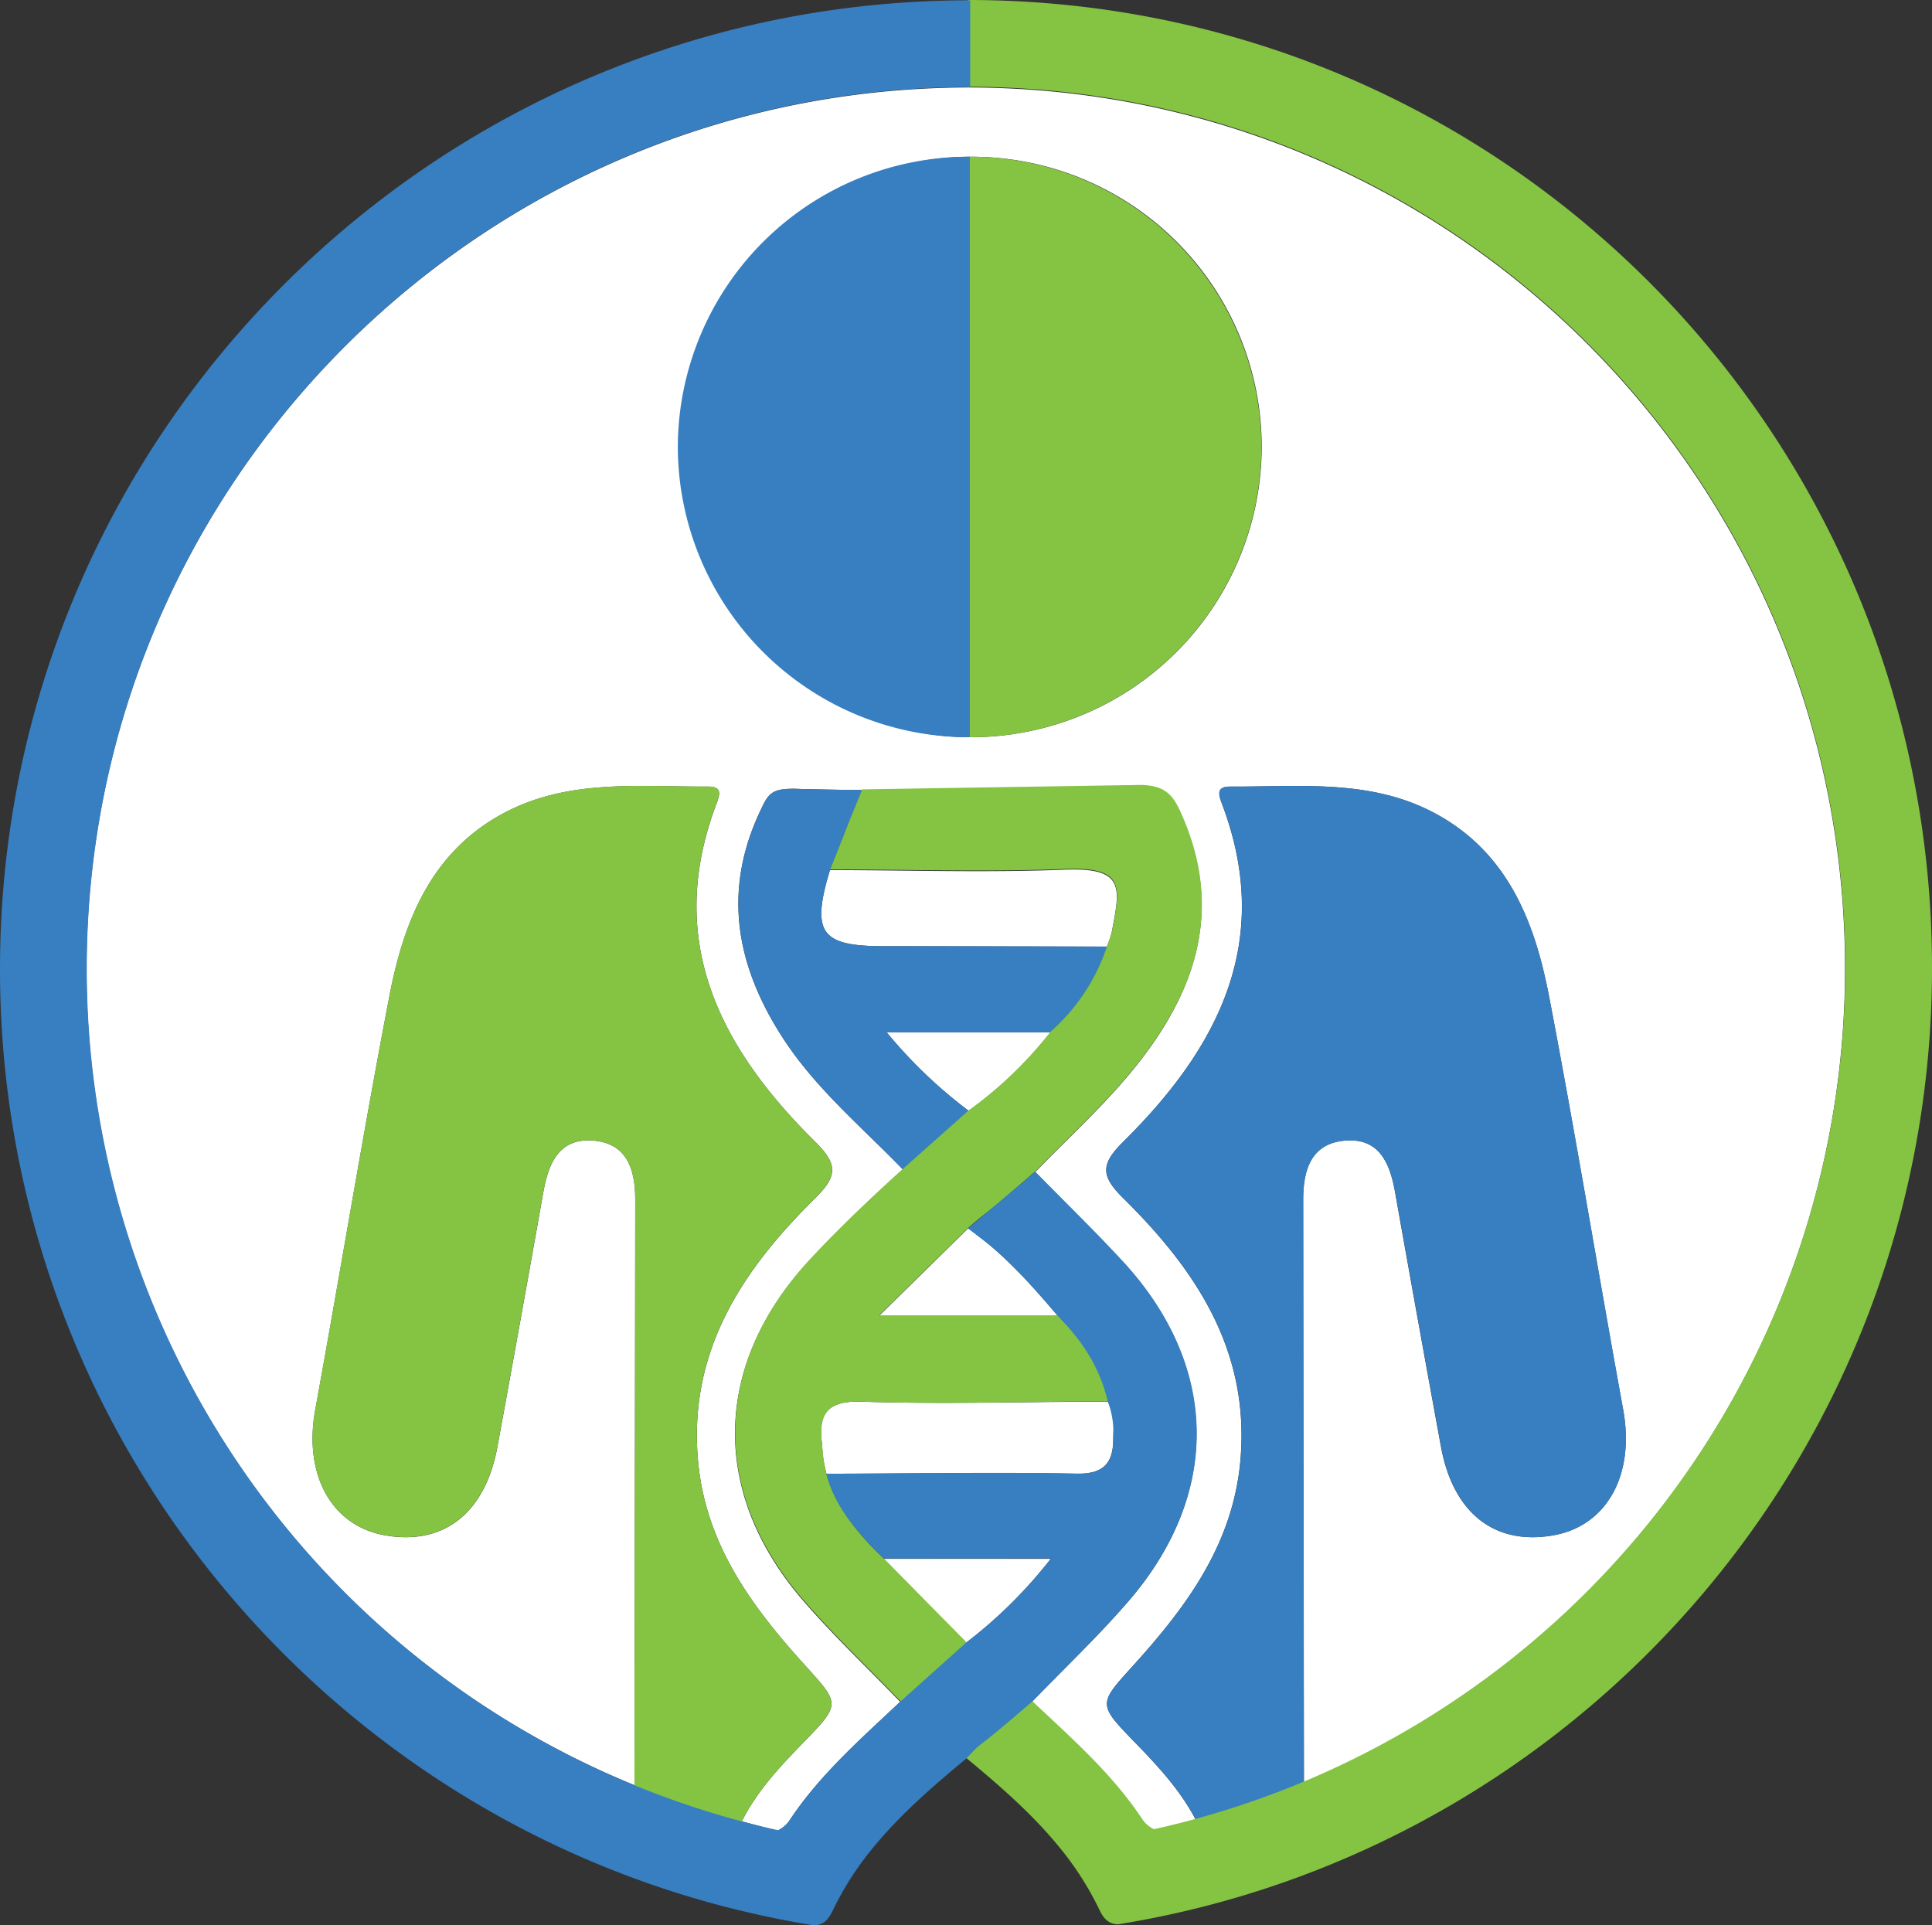 <svg id="Layer_1" data-name="Layer 1" xmlns="http://www.w3.org/2000/svg" viewBox="0 0 357.041 355.818"><rect x="0" y="0" width="357.041" height="355.818" fill="#333333" stroke="none"/><defs><style>.cls-1{fill:#fff;}.cls-2{fill:#84c442;}.cls-3{fill:#377fc1;}.cls-4{fill:none;stroke:#231f20;stroke-miterlimit:10;stroke-width:0.25px;}</style></defs><title>pgp-uk-logo</title><path class="cls-1" d="M197.935,246.839c-.051-.053-.098-.107-.15-.16-5.02-5.948-10.027-11.453-16.412-15.989l-16.424,16.149Z" transform="translate(-2.46 -3.678)"/><path class="cls-1" d="M196.598,194.446c-9.789 0-19.578 0-30.293 0A88.374,88.374,0,0,0,181.482,208.974,74.715,74.715,0,0,0,196.598,194.446Z" transform="translate(-2.46 -3.678)"/><path class="cls-1" d="M199.311,164.403c-14.472.564-28.983.097-43.478.074l.174-.435-.174.435c-3.48,11.529-1.719,14.051,9.778,14.064q20.696.024,41.392.077a19.082,19.082,0,0,0,.918-2.693C209.411,167.929,210.544,163.965,199.311,164.403Z" transform="translate(-2.46 -3.678)"/><path class="cls-1" d="M155.189,276.035c15.334-.029,30.856-.293,46.184-.003,5.105.097,6.821-2.011,6.829-6.555.004-2.361.418-3.205-.99-6.772-15.203.03-30.445.498-45.632.011-6.539-.21-7.942,2.554-7.188,7.964a21.555,21.555,0,0,0,.58,4.439" transform="translate(-2.46 -3.678)"/><path class="cls-1" d="M180.874,307.184c.027.039.06.072.087.111a86.503,86.503,0,0,0,15.68-15.536H165.808" transform="translate(-2.46 -3.678)"/><path class="cls-1" d="M213.313,339.692a5.541,5.541,0,0,0,2.368,2.163q3.901-.86,7.727-1.912c-2.825-5.402-6.905-9.818-11.114-14.148-7.076-7.28-6.894-7.156-.279-14.468,9.824-10.86,18.339-22.402,19.677-37.825,1.753-20.212-8.231-35.138-21.623-48.349-4.232-4.175-4.24-6.311-.005-10.499,17.447-17.251,27.778-36.893,18.303-62.184-.654-1.746-1.341-3.437,1.433-3.422,12.783.069,25.834-1.46,37.752,4.892,13.479,7.184,18.514,20.036,21.168,33.852,4.882,25.419,9.052,50.975,13.703,76.44,2.177,11.919-2.936,21.437-12.923,23.194-10.815,1.903-18.493-4.104-20.744-16.362q-4.311-23.478-8.472-46.984c-.949-5.352-2.868-10.126-9.249-9.607-6.303.513-7.754,5.456-7.749,10.919q.052,53.83.135,107.659A163.011,163.011,0,0,0,343.423,182.702c0-89.94-72.044-162.729-161.953-162.855C91.559,19.973,18.443,92.896,18.443,182.836A162.848,162.848,0,0,0,119.72,333.595c.047-36.11.1-72.094.135-108.204.005-5.463-1.445-10.406-7.749-10.919-6.38-.519-8.3,4.255-9.249,9.607q-4.167,23.504-8.472,46.984c-2.251,12.259-9.929,18.265-20.744,16.362-9.987-1.757-15.1-11.275-12.923-23.194,4.651-25.465,8.821-51.021,13.703-76.44,2.654-13.816,7.689-26.667,21.168-33.852,11.918-6.352,24.969-4.823,37.752-4.892,2.774-.015,2.087,1.676,1.433,3.422-9.475,25.291.856,44.933,18.303,62.184,4.235,4.188,4.227,6.324-.005,10.499-13.392,13.211-23.377,28.137-21.623,48.349,1.338,15.423,9.852,26.965,19.677,37.825,6.614,7.312,6.797,7.189-.279,14.468-4.32,4.444-8.469,8.881-11.299,14.48,2.209.586,4.391,1.219,6.636,1.714a5.541,5.541,0,0,0,2.368-2.163c5.557-8.285,13.021-14.799,20.199-21.574l.087-.078c-.042-.028-.082-.057-.124-.085-5.941-6.159-12.175-12.064-17.769-18.523-17.295-19.97-16.807-43.667,1.129-62.994,5.335-5.749,11.384-11.498,17.231-16.769-7.596-7.851-16.07-14.918-22.099-24.181-8.581-13.186-11.314-26.962-4.346-41.874,1.666-3.566,2.111-4.495,7.532-4.261,0,0,7.562.185,11.358.201l51.726-.819c3.624.175,5.381,1.273,6.917,4.573,8.751,18.793,2.693,34.661-9.569,49.166-5.197,6.148-11.17,11.64-16.79,17.43-.102.088-.194.167-.293.254,5.493,5.602,10.714,10.666,16.049,16.415,17.936,19.327,18.424,43.025,1.129,62.994-5.583,6.446-11.803,12.341-17.734,18.486C200.343,324.937,207.775,331.435,213.313,339.692Zm-31.609-199.768a53.642,53.642,0,1,1,53.926-53.641A53.784,53.784,0,0,1,181.704,139.924Z" transform="translate(-2.46 -3.678)"/><path class="cls-2" d="M119.708,334.078q.071-54.353.136-108.707c.005-5.463-1.445-10.406-7.749-10.919-6.38-.519-8.3,4.255-9.249,9.607q-4.167,23.504-8.472,46.984c-2.251,12.259-9.929,18.265-20.744,16.362-9.987-1.757-15.1-11.275-12.923-23.194,4.651-25.465,8.821-51.021,13.703-76.44,2.654-13.816,7.689-26.667,21.168-33.852,11.918-6.352,24.969-4.823,37.752-4.892,2.774-.015,2.087,1.676,1.433,3.422-9.475,25.291.856,44.933,18.303,62.184,4.235,4.188,4.227,6.324-.005,10.499-13.392,13.211-23.377,28.137-21.623,48.349,1.338,15.423,9.852,26.965,19.677,37.825,6.614,7.312,6.797,7.189-.279,14.468-4.327,4.451-8.528,8.985-11.358,14.595C132.35,339.96,126.092,336.822,119.708,334.078Z" transform="translate(-2.46 -3.678)"/><path class="cls-3" d="M243.444,334.09q-.071-54.353-.136-108.707c-.005-5.463,1.445-10.406,7.749-10.919,6.38-.519,8.3,4.255,9.249,9.607q4.167,23.504,8.472,46.984c2.251,12.259,9.929,18.265,20.744,16.362,9.987-1.757,15.1-11.275,12.923-23.194-4.651-25.465-8.821-51.021-13.703-76.44-2.654-13.816-7.689-26.667-21.168-33.852-11.918-6.352-24.969-4.823-37.752-4.892-2.774-.015-2.087,1.676-1.433,3.422,9.475,25.291-.856,44.933-18.303,62.184-4.235,4.188-4.227,6.324.005,10.499,13.392,13.211,23.377,28.137,21.623,48.349-1.338,15.423-9.852,26.965-19.677,37.825-6.614,7.312-6.797,7.189.279,14.468,4.327,4.451,8.528,8.985,11.358,14.595C230.802,339.972,237.06,336.834,243.444,334.09Z" transform="translate(-2.46 -3.678)"/><path class="cls-3" d="M161.765,149.684l-5.917,14.79c-3.48,11.529-1.719,14.051,9.779,14.064q20.696.024,41.392.077a36.024,36.024,0,0,1-10.405,15.828c-9.789 0-19.579 0-30.294 0a88.373,88.373,0,0,0,15.178,14.528q-6.089,5.414-12.177,10.828c-7.596-7.851-16.07-14.918-22.099-24.181-8.581-13.186-11.314-26.962-4.346-41.874,1.666-3.566,2.111-4.495,7.532-4.261C150.407,149.483,157.969,149.668,161.765,149.684Z" transform="translate(-2.46 -3.678)"/><path class="cls-2" d="M181.351,230.633c5.092-4.415.343,0,12.726-10.725,5.62-5.79,11.593-11.282,16.79-17.43,12.262-14.505,18.32-30.373,9.569-49.166-1.536-3.299-3.293-4.398-6.917-4.573l-51.726.819c-5.362,13.209,0,0-5.917,14.79,14.495.023,29.006.49,43.478-.074,11.232-.438,10.099,3.525,8.61,11.522a19.082,19.082,0,0,1-.918,2.693,36.019,36.019,0,0,1-10.406,15.828,74.716,74.716,0,0,1-15.115,14.528q-6.089,5.414-12.177,10.828c-5.847,5.271-11.896,11.02-17.231,16.769-17.936,19.327-18.424,43.025-1.129,62.994,5.594,6.459,11.828,12.364,17.769,18.523a67.538,67.538,0,0,1,12.139,10.499c6.076,5.028,12.025,10.179,16.992,16.179a57.315,57.315,0,0,1,7.765,12.019c.91,1.919,1.908,2.587,3.427,2.65,85.273-13.698,150.421-87.598,150.421-176.734,0-98.875-79.349-178.895-178.224-178.895V19.715c90.018,0,162.187,72.84,162.187,162.858A163.039,163.039,0,0,1,215.723,341.727a5.541,5.541,0,0,1-2.368-2.163c-5.557-8.285-13.021-14.799-20.199-21.574-4.079-3.635-8.968-6.365-12.21-10.935l-15.155-15.352c-11.158-10.55-10.992-17.208-11.421-21.181-.586-5.431.744-8.014,7.283-7.805,15.187.487,30.343-.018,45.547-.048-1.223-7.131-4.884-11.367-9.281-15.888H164.927" transform="translate(-2.46 -3.678)"/><path class="cls-3" d="M181.369,230.689s1.188.96,3.48,2.68a45.323,45.323,0,0,1,3.547,3.144c.869.818,3.574,3.56,4.411,4.494,2.364,2.637,3.186,3.561,4.967,5.671,4.397,4.52,7.74,9.165,9.387,15.887a16.393,16.393,0,0,1,1.022,6.876c.104,4.543-1.615,6.658-6.72,6.562-15.328-.29-30.941.003-46.275.032,1.334,5.575,5.283,10.493,10.601,15.666,10.136,0,19.762-.015,30.934-.015a86.483,86.483,0,0,1-15.709,15.559c-12.21,10.935-8.13,7.3-12.21,10.935-7.178,6.775-14.642,13.289-20.199,21.574A5.541,5.541,0,0,1,146.238,341.916,163.039,163.039,0,0,1,18.497,182.763c0-90.018,73.242-162.992,163.26-162.992V3.734c-98.875,0-179.297,80.154-179.297,179.029,0,89.135,65.147,163.036,150.421,176.734,1.52-.063,2.518-.73,3.427-2.65a57.315,57.315,0,0,1,7.765-12.019c4.967-6.001,10.916-11.152,16.992-16.179,3.682-3.921,0,0,12.139-10.499,5.941-6.159,12.175-12.064,17.769-18.523,17.295-19.97,16.807-43.667-1.129-62.994-5.335-5.749-10.556-10.813-16.049-16.415" transform="translate(-2.46 -3.678)"/><path class="cls-4" d="M181.599,32.642" transform="translate(-2.46 -3.678)"/><path class="cls-3" d="M127.723,86.283a53.784,53.784,0,0,0,53.926,53.641V32.642A53.784,53.784,0,0,0,127.723,86.283Z" transform="translate(-2.46 -3.678)"/><path class="cls-2" d="M235.575,86.283a53.784,53.784,0,0,1-53.926,53.641V32.642A53.784,53.784,0,0,1,235.575,86.283Z" transform="translate(-2.46 -3.678)"/></svg>